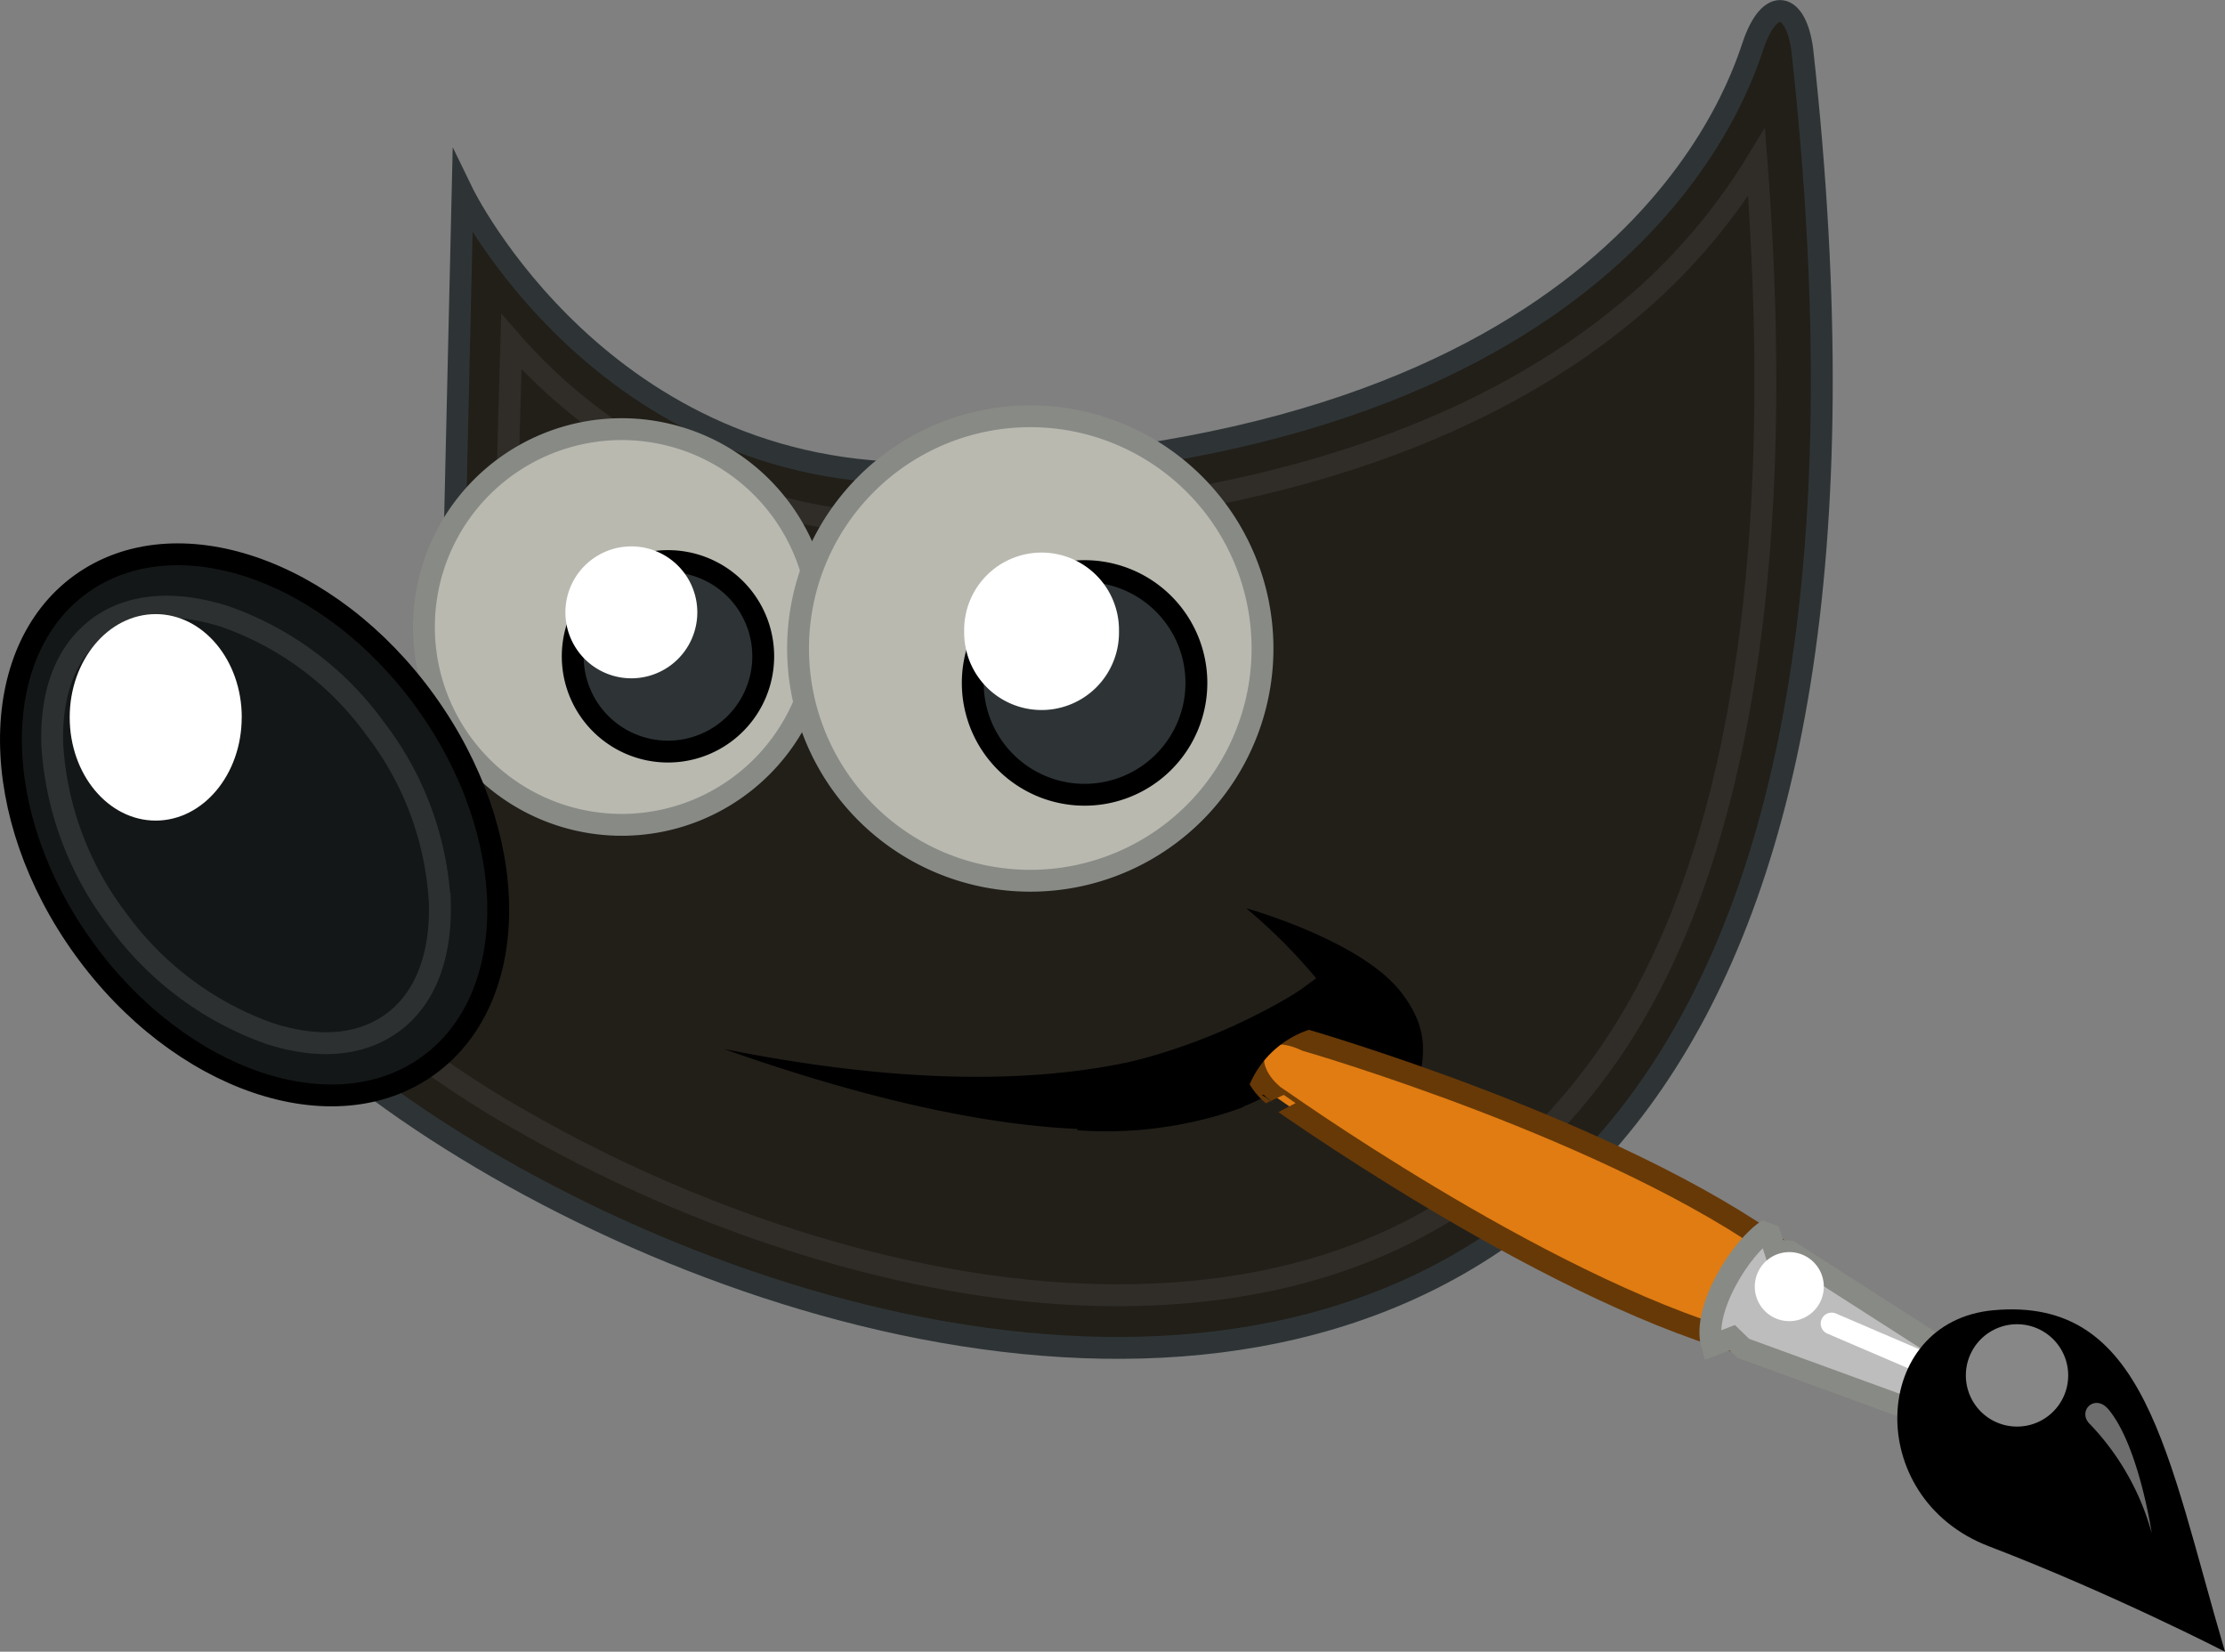 <svg xmlns="http://www.w3.org/2000/svg" xmlns:xlink="http://www.w3.org/1999/xlink" width="101.801" height="75.564" viewBox="0 0 101.801 75.564">
  <rect x="0" y="0" width="101.801" height="75.564" fill="#808080" stroke="none"/>
  <defs>
    <radialGradient id="radial-gradient" cx="0.5" cy="0.5" r="1.15" gradientTransform="matrix(0.435, 0, 0, -0.435, 0.281, -15.397)" gradientUnits="objectBoundingBox">
      <stop offset="0"/>
      <stop offset="1" stop-opacity="0"/>
    </radialGradient>
    <radialGradient id="radial-gradient-2" cx="0.352" cy="0.494" r="1.241" gradientTransform="matrix(0.818, 0, 0, -0.731, -1.331, 2.997)" gradientUnits="objectBoundingBox">
      <stop offset="0" stop-color="#857c63"/>
      <stop offset="1" stop-color="#221f19"/>
    </radialGradient>
    <linearGradient id="linear-gradient" x1="1.17" y1="-1.308" x2="0.395" y2="-1.767" gradientTransform="matrix(1, 0, 0, 1, 0, 0)" xlink:href="#radial-gradient"/>
    <radialGradient id="radial-gradient-3" cx="0.5" cy="0.148" r="0.728" gradientTransform="matrix(1, 0, 0, -1, 0, 15.71)" gradientUnits="objectBoundingBox">
      <stop offset="0" stop-color="#fff"/>
      <stop offset="1" stop-color="#b9b9b0"/>
    </radialGradient>
    <radialGradient id="radial-gradient-4" cx="0.338" cy="0.309" r="0.4" gradientTransform="matrix(0.962, -0.5, -0.648, -1.011, -14.81, -49.7)" gradientUnits="objectBoundingBox">
      <stop offset="0" stop-color="#5b676b"/>
      <stop offset="1" stop-color="#141718"/>
    </radialGradient>
    <radialGradient id="radial-gradient-5" cx="0.5" cy="0.148" r="0.728" gradientTransform="matrix(1, 0, 0, -1, 0, 15.742)" xlink:href="#radial-gradient-3"/>
    <linearGradient id="linear-gradient-2" x1="-118.42" y1="-187.247" x2="-119.27" y2="-185.977" gradientUnits="objectBoundingBox">
      <stop offset="0" stop-color="#6e3d09"/>
      <stop offset="0.242" stop-color="#ea8113"/>
      <stop offset="0.621" stop-color="#5c3307"/>
      <stop offset="1" stop-color="#e07c12"/>
    </linearGradient>
    <linearGradient id="linear-gradient-3" x1="-240.882" y1="-300.301" x2="-240.204" y2="-301.157" gradientUnits="objectBoundingBox">
      <stop offset="0" stop-color="#bdbdbd"/>
      <stop offset="0.333" stop-color="#e2e2e2"/>
      <stop offset="0.667" stop-color="#a3a3a3"/>
      <stop offset="1" stop-color="#ddd"/>
    </linearGradient>
    <radialGradient id="radial-gradient-6" cx="0.182" cy="0.374" r="0.689" gradientTransform="matrix(-0.295, -0.959, -0.977, 0.275, -310.691, -230.24)" gradientUnits="objectBoundingBox">
      <stop offset="0" stop-color="#696969"/>
      <stop offset="1"/>
    </radialGradient>
    <linearGradient id="linear-gradient-4" x1="-473.282" y1="-618.245" x2="-477.3" y2="-619.938" gradientUnits="objectBoundingBox">
      <stop offset="0" stop-color="#fff"/>
      <stop offset="1" stop-color="#fff" stop-opacity="0"/>
    </linearGradient>
    <linearGradient id="linear-gradient-5" x1="0.566" y1="-2.844" x2="0.23" y2="-2.985" gradientTransform="matrix(1, 0, 0, 1, 0, 0)" xlink:href="#radial-gradient"/>
  </defs>
  <g id="layer1" transform="translate(0.5 0.502)">
    <path id="path6490" d="M86.128,41.669c0,9.759-18.19,17.671-40.626,17.671S4.875,51.428,4.875,41.669,23.065,24,45.5,24,86.128,31.912,86.128,41.669Z" transform="translate(3.548 9.982)" fill-rule="evenodd" fill="url(#radial-gradient)"/>
    <path id="path4323" d="M17.309,17.045s6.4,13.2,21.371,12.822c31.37-.786,36.871-17.152,37.659-19.512s1.99-2,2.268.178C88.84,103.4,7.6,63.557,4.718,47.739c16.133-4.722,12.2-13.773,12.2-13.773Z" transform="translate(3.356 -8.735)" stroke="#2e3436" stroke-miterlimit="10" stroke-width="1" fill-rule="evenodd" fill="url(#radial-gradient-2)"/>
    <path id="path6480" d="M15.738,33.608c15,3,22.64.218,27.112-3.235a25.167,25.167,0,0,0-3.2-3.2s5.238,1.456,7.083,3.838.681,3.836.2,6.874c-1.071-2.669-3.072-3.669-3.341-4.728C39.573,38.717,29.555,38.488,15.738,33.608Z" transform="translate(16.868 13.877)" fill-rule="evenodd" fill="url(#linear-gradient)"/>
    <path id="path8520" d="M74.672,11.844a27.3,27.3,0,0,1-5.984,6.888C62.829,23.582,52.994,28,36.9,28.4a24.439,24.439,0,0,1-19.2-8.348L17.419,30a8.949,8.949,0,0,1-.138,6.053c-1.146,3.181-4.8,6.436-11.062,8.9A11.958,11.958,0,0,0,9,48.922a46.75,46.75,0,0,0,9.252,6.819c7.564,4.336,17.368,7.776,26.5,7.929s17.491-2.749,23.236-11.131C73.287,44.813,76.19,31.73,74.672,11.844Z" transform="translate(5.196 -4.923)" fill="none" stroke="#707070" stroke-miterlimit="10" stroke-width="1" opacity="0.185" style="isolation: isolate"/>
    <path id="path4357" d="M27.682,26.38a9.051,9.051,0,1,1-9.051-9.051A9.052,9.052,0,0,1,27.682,26.38Z" transform="translate(9.316 1.802)" stroke="#888a85" stroke-miterlimit="12.778" stroke-width="1" fill-rule="evenodd" fill="url(#radial-gradient-3)"/>
    <path id="path5198" d="M20.057,26.637c4.388,6.08,4.446,13.535.129,16.654S8.811,44,4.423,37.923l0,0C.031,31.839-.024,24.382,4.292,21.265s11.375-.712,15.763,5.367Z" transform="translate(-1.091 4.956)" stroke="#000" stroke-miterlimit="10" stroke-width="1" fill-rule="evenodd" fill="url(#radial-gradient-4)"/>
    <path id="path4359" d="M21.353,24.4A4.358,4.358,0,1,1,17,20.04,4.356,4.356,0,0,1,21.353,24.4Z" transform="translate(13.067 5.126)" fill="#2e3436" stroke="#000" stroke-miterlimit="8.519" stroke-width="1" fill-rule="evenodd"/>
    <path id="path6450" d="M4.046,21.936C2.623,23,1.875,24.806,1.942,27.25a14.638,14.638,0,0,0,3.014,8.085A14.636,14.636,0,0,0,11.868,40.5c2.326.752,4.267.541,5.69-.525s2.175-2.954,2.119-5.409a14.325,14.325,0,0,0-2.974-8.03,14.3,14.3,0,0,0-6.87-5.111C7.492,20.681,5.468,20.872,4.046,21.936Z" transform="translate(-0.052 6.275)" fill="none" stroke="#707070" stroke-miterlimit="10" stroke-width="1" opacity="0.281" style="isolation: isolate"/>
    <path id="path6446" d="M10.17,25.852c0,2.609-1.763,4.724-3.936,4.724S2.3,28.461,2.3,25.852h0c0-2.607,1.763-4.722,3.936-4.722s3.936,2.115,3.936,4.722Z" transform="translate(0.389 6.463)" fill="#fff" fill-rule="evenodd"/>
    <path id="path4361" d="M18.522,22.755a3.017,3.017,0,0,1-6.035,0h0a3.017,3.017,0,0,1,6.035,0Z" transform="translate(12.882 4.757)" fill="#fff" fill-rule="evenodd"/>
    <path id="path6462" d="M38.519,27.689A10.625,10.625,0,1,1,27.894,17.064,10.625,10.625,0,0,1,38.519,27.689Z" transform="translate(18.745 1.477)" stroke="#888a85" stroke-miterlimit="15" stroke-width="1" fill-rule="evenodd" fill="url(#radial-gradient-5)"/>
    <path id="path6464" d="M31.091,25.362a5.116,5.116,0,1,1-5.116-5.116A5.116,5.116,0,0,1,31.091,25.362Z" transform="translate(23.148 5.379)" fill="#2e3436" stroke="#000" stroke-miterlimit="10" stroke-width="1" fill-rule="evenodd"/>
    <path id="path6466" d="M27.766,23.434a3.542,3.542,0,1,1-7.083,0v0a3.542,3.542,0,1,1,7.083,0Z" transform="translate(22.931 4.945)" fill="#fff" fill-rule="evenodd"/>
    <g id="g8463" transform="translate(56.828 46.778)">
      <path id="path6937" d="M48.809,43.868l2.061-4.1c-7.671-5.614-21.814-9.7-21.814-9.7-2.451-1.142-3.226,1.06-1.527,2.491C27.529,32.557,39.624,41.227,48.809,43.868Z" transform="translate(-26.619 -29.749)" stroke="#673907" stroke-linecap="round" stroke-miterlimit="1.626" stroke-width="1" fill="url(#linear-gradient-2)"/>
      <path id="path6935" d="M47.114,42.714l1.1-2.444-8.564-5.487-.683-.058-.3-.946c-1.244.779-3.052,3.675-2.573,5.3l.926-.352.5.485Z" transform="translate(-15.089 -24.808)" stroke="#888a85" stroke-linecap="round" stroke-miterlimit="1.626" stroke-width="1" fill="url(#linear-gradient-3)"/>
      <path id="path6985" d="M38.512,35.71,44.2,38.15" transform="translate(-12.037 -22.439)" fill="none" stroke="#fff" stroke-linecap="round" stroke-linejoin="round" stroke-width="1"/>
      <path id="path6933" d="M54.853,51.079c-2.669-9.065-3.617-16.262-10.6-15.621-5.623.516-6.017,8.575-.2,10.8C49.649,48.4,54.853,51.079,54.853,51.079Z" transform="translate(-10.38 -22.796)" fill="url(#radial-gradient-6)"/>
      <path id="path6971" d="M42.95,35.82a2.341,2.341,0,1,1-1.583,2.907A2.34,2.34,0,0,1,42.95,35.82Z" transform="translate(-8.655 -22.422)" fill="#fff" opacity="0.528" style="isolation: isolate"/>
      <path id="path6983" d="M38.064,34.307A1.579,1.579,0,1,1,37,36.268,1.579,1.579,0,0,1,38.064,34.307Z" transform="translate(-13.976 -24.239)" fill="#fff"/>
      <path id="path1571" d="M46.765,43.3a11.7,11.7,0,0,0-2.789-4.949c-.679-.6.176-1.48.817-.706C46.177,39.319,46.765,43.3,46.765,43.3Z" transform="translate(-5.644 -20.439)" opacity="0.428" fill="url(#linear-gradient-4)" style="isolation: isolate"/>
    </g>
    <path id="path8532" d="M23,35.531a18.238,18.238,0,0,0,7.6-1.057,4.487,4.487,0,0,1,4.555-3.764l-1.18-2.066a27.737,27.737,0,0,1-9.051,3.887Z" transform="translate(25.775 15.674)" fill-rule="evenodd" fill="url(#linear-gradient-5)"/>
  </g>
</svg>
